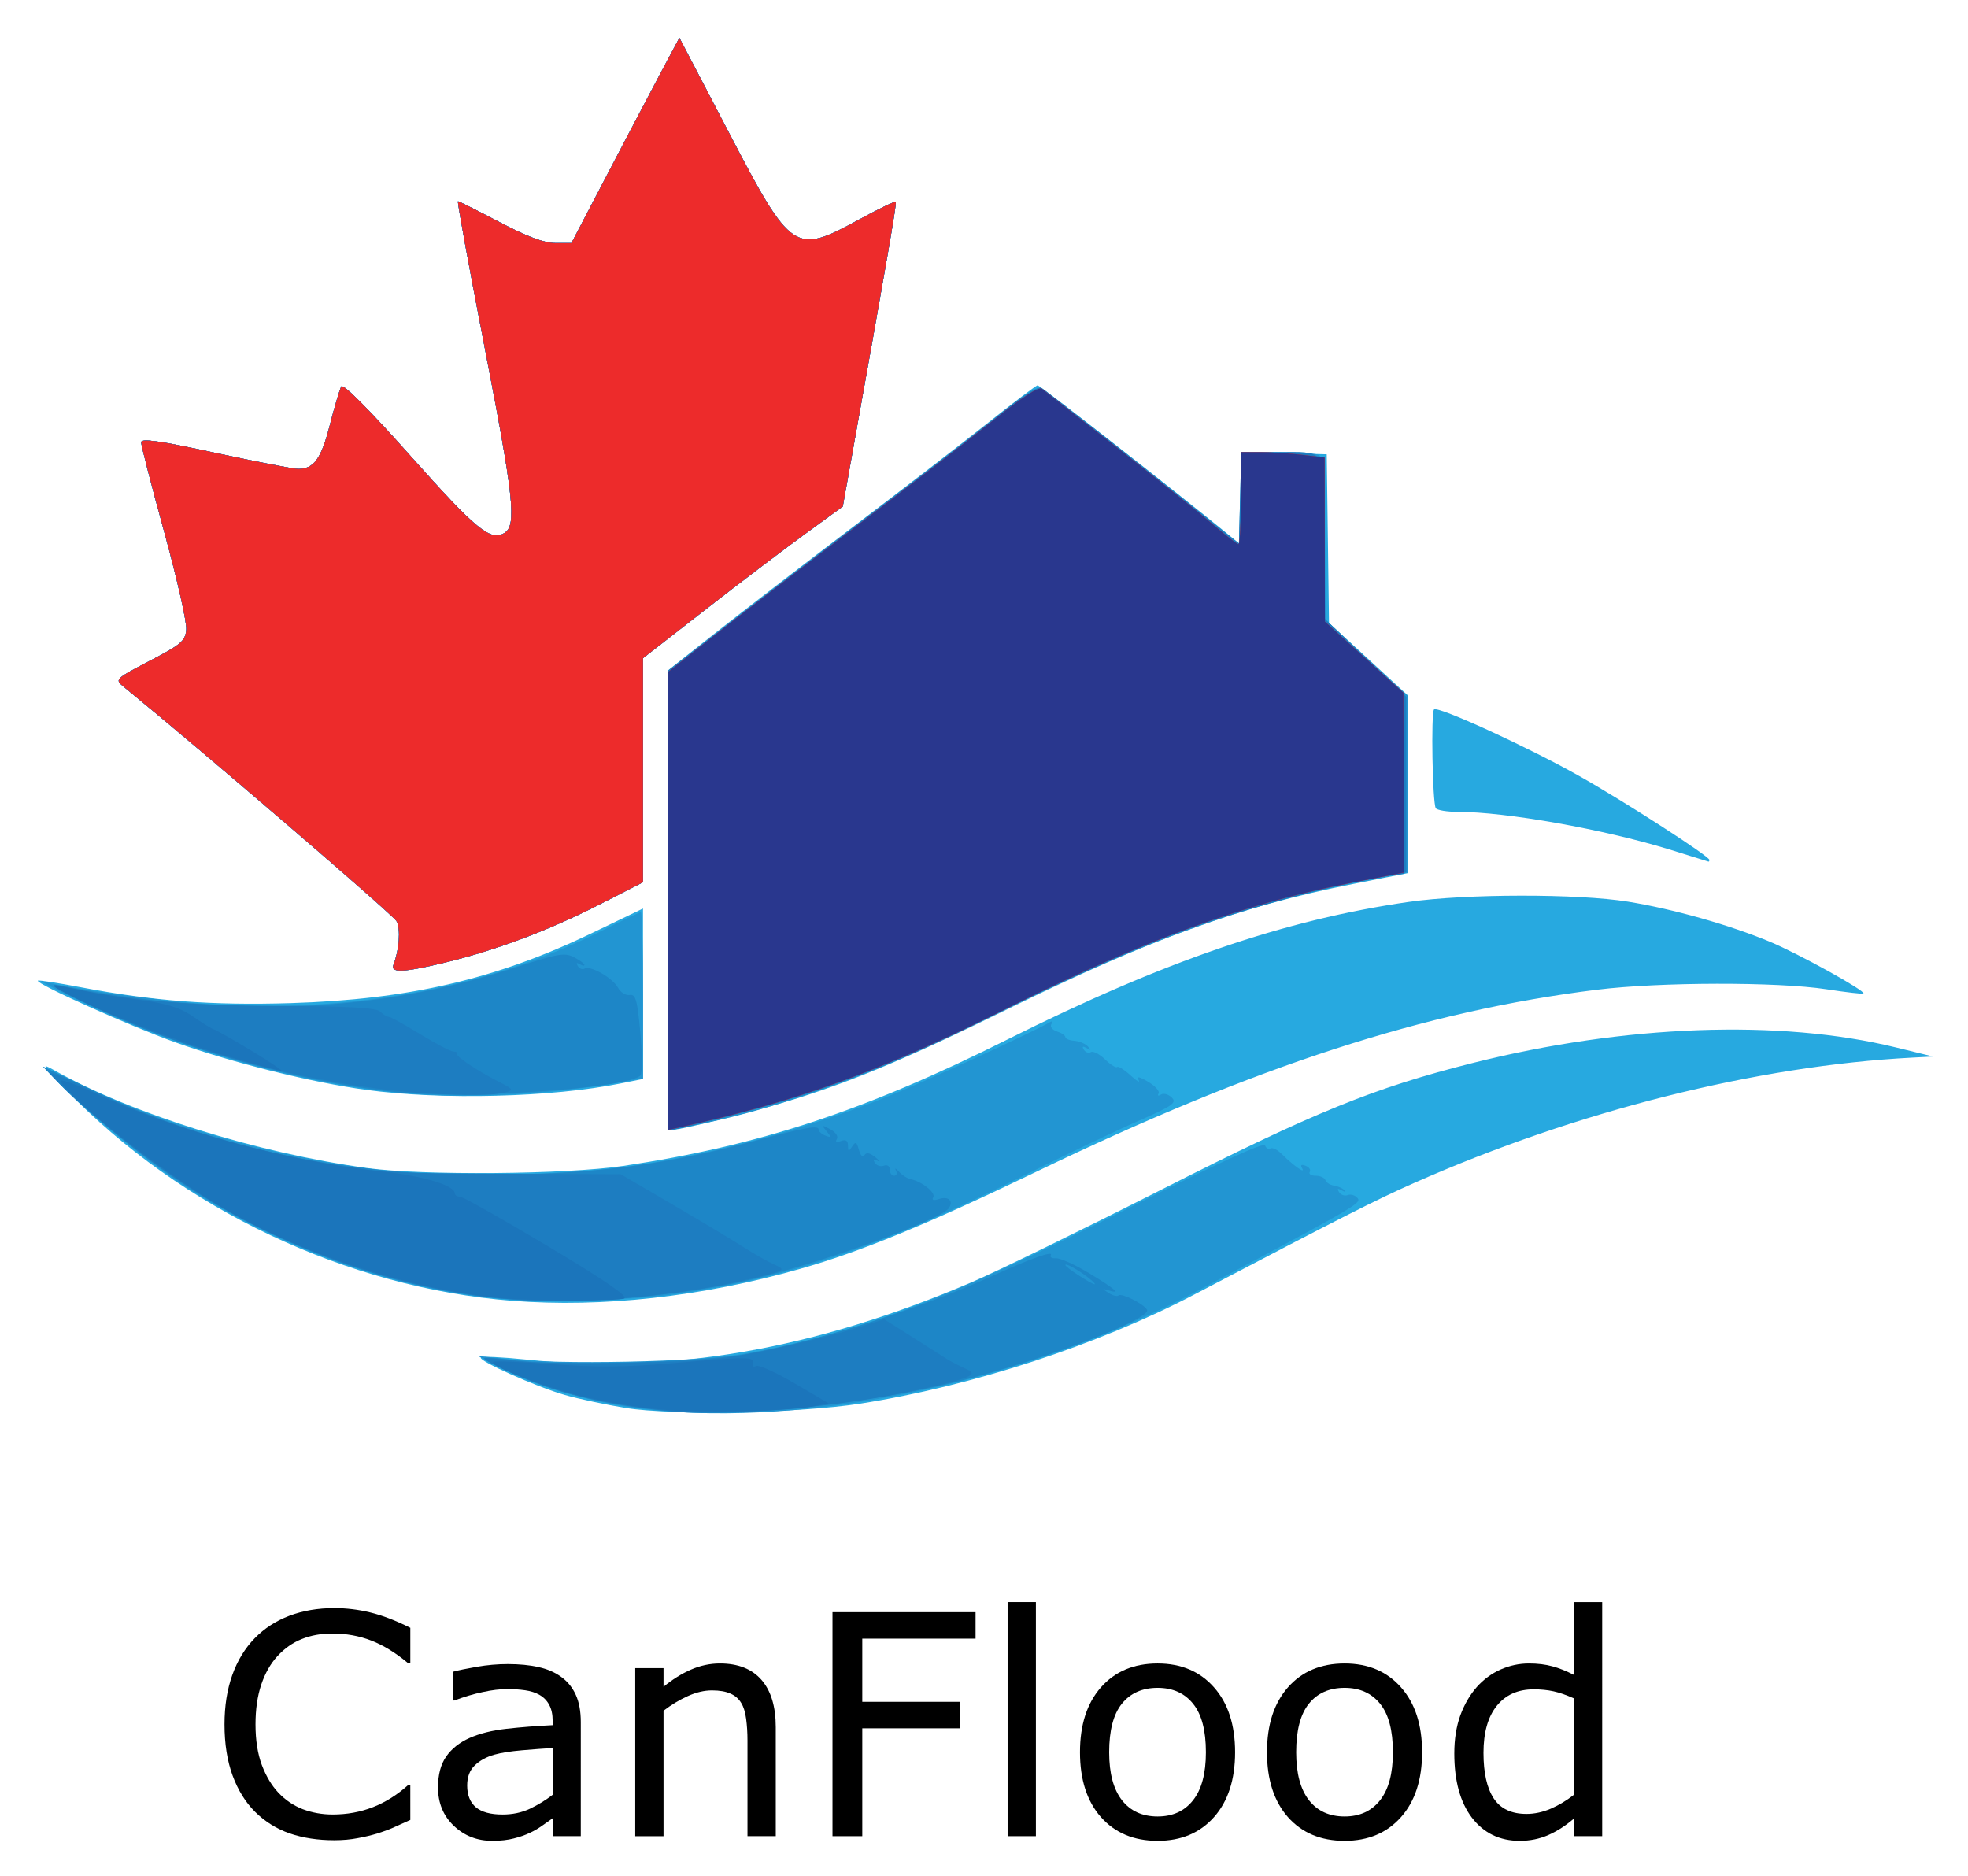 <svg xmlns="http://www.w3.org/2000/svg" role="img" viewBox="-9.05 -9.05 470.60 448.60"><title>CanFlood logo</title><g transform="translate(-34.293 .078)"><g transform="translate(-35.625 -263.398) scale(1.842)"><path d="M86.312 374.289q-1.074.469-1.953.879-.859.41-2.266.859-1.191.371-2.598.625-1.387.273-3.066.273-3.164 0-5.762-.879-2.578-.898-4.492-2.793-1.875-1.855-2.93-4.707-1.055-2.871-1.055-6.66 0-3.594 1.016-6.426 1.016-2.832 2.93-4.785 1.855-1.895 4.473-2.891 2.637-.996 5.84-.996 2.344 0 4.668.566 2.344.566 5.195 1.992v4.59h-.293q-2.402-2.012-4.766-2.93t-5.059-.918q-2.207 0-3.984.723-1.758.703-3.145 2.207-1.348 1.465-2.109 3.711-.742 2.227-.742 5.156 0 3.066.82 5.273.84 2.207 2.148 3.594 1.367 1.445 3.184 2.148 1.836.684 3.867.684 2.793 0 5.234-.957 2.441-.957 4.57-2.871h.273z"/><path d="M108.441 376.398h-3.652v-2.324q-.488.332-1.328.938-.82.586-1.602.938-.918.449-2.109.742-1.191.312-2.793.312-2.949 0-5-1.953-2.051-1.953-2.051-4.98 0-2.48 1.055-4.004 1.074-1.543 3.047-2.422 1.992-.879 4.785-1.191 2.793-.312 5.996-.469v-.566q0-1.25-.449-2.07-.43-.82-1.25-1.289-.781-.449-1.875-.605-1.094-.156-2.285-.156-1.445 0-3.223.391-1.777.371-3.672 1.094h-.195v-3.73q1.074-.293 3.105-.645 2.031-.352 4.004-.352 2.305 0 4.004.391 1.719.371 2.969 1.289 1.23.898 1.875 2.324t.645 3.535zm-3.652-5.371V364.953q-1.68.098-3.965.293-2.266.195-3.594.566-1.582.449-2.559 1.406-.977.938-.977 2.598 0 1.875 1.133 2.832 1.133.938 3.457.938 1.934 0 3.535-.742 1.602-.762 2.969-1.816z"/><path d="M133.754 376.398h-3.672v-12.422q0-1.504-.176-2.812-.176-1.328-.645-2.07-.488-.82-1.406-1.211-.918-.41-2.383-.41-1.504 0-3.145.742-1.641.742-3.145 1.895v16.289h-3.672v-21.816h3.672v2.422q1.719-1.426 3.555-2.227 1.836-.801 3.77-.801 3.535 0 5.391 2.129 1.855 2.129 1.855 6.133z"/><path d="M159.691 350.754h-14.707v8.203h12.637v3.438h-12.637v14.004h-3.867v-29.082h18.574z"/><path d="M167.523 376.398h-3.672v-30.391h3.672z"/><path d="M193.382 365.5q0 5.332-2.734 8.418-2.734 3.086-7.324 3.086-4.629 0-7.363-3.086-2.715-3.086-2.715-8.418 0-5.332 2.715-8.418 2.734-3.105 7.363-3.105 4.59 0 7.324 3.105 2.734 3.086 2.734 8.418zm-3.789 0q0-4.238-1.66-6.289-1.66-2.07-4.609-2.07-2.988 0-4.648 2.07-1.641 2.051-1.641 6.289 0 4.102 1.66 6.23 1.66 2.109 4.629 2.109 2.93 0 4.59-2.09 1.68-2.109 1.68-6.25z"/><path d="M217.66 365.5q0 5.332-2.734 8.418-2.734 3.086-7.324 3.086-4.629 0-7.363-3.086-2.715-3.086-2.715-8.418 0-5.332 2.715-8.418 2.734-3.105 7.363-3.105 4.59 0 7.324 3.105 2.734 3.086 2.734 8.418zm-3.789 0q0-4.238-1.66-6.289-1.66-2.07-4.609-2.07-2.988 0-4.648 2.07-1.641 2.051-1.641 6.289 0 4.102 1.66 6.23 1.66 2.109 4.629 2.109 2.93 0 4.59-2.09 1.68-2.109 1.68-6.25z"/><path d="M241.039 376.398h-3.672v-2.285q-1.582 1.367-3.301 2.129-1.719.762-3.73.762-3.906 0-6.211-3.008-2.285-3.008-2.285-8.34 0-2.773.781-4.941.801-2.168 2.148-3.691 1.328-1.484 3.086-2.266 1.777-.781 3.672-.781 1.719 0 3.047.371 1.328.352 2.793 1.113v-9.453h3.672zm-3.672-5.371v-12.52q-1.484-.664-2.656-.918-1.172-.254-2.559-.254-3.086 0-4.805 2.148-1.719 2.148-1.719 6.094 0 3.887 1.328 5.918 1.328 2.012 4.258 2.012 1.562 0 3.164-.684 1.602-.703 2.988-1.797z"/></g><path fill="#27a9e0" d="M174.84 327.525c-4.763-.779-11.288-2.168-14.5-3.087-6.93-1.982-20.888-8.223-20.116-8.995.298-.298 5.142-.069 10.764.508 34.632 3.554 68.947-2.389 106.512-18.446 6.05-2.586 26.3-12.461 45-21.944 37.03-18.779 51.26-24.573 75-30.541 36.271-9.117 73.343-10.483 101-3.72l9 2.2-5 .26c-37.144 1.934-80.169 12.75-118.951 29.902-9.157 4.05-17.278 8.17-52.748 26.759-22.975 12.04-53.166 21.904-79.801 26.071-14.619 2.287-45.069 2.847-56.16 1.033zm-27.069-25.616C108.309 298.816 68.565 280.025 41 251.425c-5.696-5.91-6.053-6.491-2.889-4.7C56.428 257.091 86.607 266.535 113 270.159c13.287 1.824 47.629 1.54 61.305-.507 32.552-4.874 57.739-13.163 91.816-30.216 37.421-18.726 66.335-28.636 96.007-32.906 13.643-1.963 40.468-1.992 52.401-.057 10.811 1.753 24.253 5.547 33.923 9.572 6.88 2.864 23.066 11.825 22.387 12.393-.187.156-4.165-.304-8.84-1.022-11.696-1.798-39.933-1.741-54.889.111C365.996 232.617 325.5 245.766 273 271.073c-26.079 12.571-41.932 19.088-56.5 23.224-23.402 6.645-47.292 9.291-68.729 7.611zM185 206.074v-54.926l11.25-8.899c6.188-4.895 20.925-16.244 32.75-25.221s26.512-20.306 32.637-25.175C267.762 86.984 273.045 83 273.376 83c.525 0 34.531 26.607 44.874 35.111l3.75 3.083V98.93l10.25.285L342.5 99.5l.27 20.172.27 20.172 9.48 8.702L362 157.246v42.382l-13.25 2.625c-26.852 5.321-48.472 13.143-82.25 29.758-23.019 11.323-36.261 16.946-50.5 21.443-8.835 2.79-27.573 7.542-29.75 7.545-.985.001-1.25-11.65-1.25-54.925zm-72.176 45.4c-13.127-1.791-31.97-6.481-45.635-11.359-10.765-3.843-33.564-14.074-32.882-14.756.177-.177 4.793.532 10.257 1.575 17.289 3.301 31.409 4.367 50.223 3.791 28.183-.862 49.084-5.719 71.962-16.721l12.25-5.891v40.745l-5.25 1.064c-16.508 3.347-42.846 4.018-60.926 1.551zm6.51-29.903c1.406-3.663 1.753-8.539.742-10.428-.826-1.543-45.195-39.66-65.481-56.253-1.888-1.545-1.625-1.789 6.468-6 7.526-3.916 8.469-4.719 8.735-7.442.164-1.679-2.198-12.151-5.25-23.27S59 97.366 59 96.641c0-.997 4.328-.382 17.733 2.52C86.487 101.272 95.401 103 96.542 103c3.774 0 5.51-2.405 7.586-10.509 1.123-4.385 2.35-8.522 2.725-9.192.431-.77 6.57 5.391 16.665 16.724 15.7 17.626 19.052 20.361 22.387 18.272 2.917-1.827 2.209-8.45-4.707-44.045-3.767-19.387-6.665-35.25-6.44-35.25.225 0 4.696 2.25 9.936 5 6.617 3.472 10.699 5 13.36 5h3.832l8.753-16.75c4.814-9.213 10.622-20.255 12.907-24.539l4.154-7.789 11.796 22.588c15.051 28.821 15.74 29.282 31.157 20.878 4.653-2.536 8.603-4.449 8.778-4.25.274.31-1.903 12.891-11.004 63.602l-1.659 9.241-9.134 6.647c-5.023 3.656-15.771 11.816-23.884 18.133L179 148.247v53.582l-10.75 5.483c-11.913 6.076-24.615 10.828-36.75 13.749-9.767 2.35-12.923 2.483-12.166.51zm305.05-27.595C408.603 189.129 385.351 185 373.835 185c-2.594 0-4.961-.395-5.26-.878-.794-1.285-1.176-22.855-.417-23.613.886-.886 22.133 8.841 34.525 15.806C413.407 182.341 434 195.604 434 196.483c0 .284-.113.466-.25.405-.138-.062-4.352-1.372-9.366-2.912z"/><path fill="#2295d2" d="M179.5 327.841c-11.253-1.263-25.231-5.161-33.208-9.262L139.5 315.087l6.5.707c13.21 1.436 45.883.756 57-1.187 26.721-4.668 48.795-13.033 92.417-35.019 21.117-10.643 32.058-15.662 32.335-14.831.23.691.803 1.018 1.274.727.47-.291 1.669.283 2.665 1.274 2.817 2.805 5.797 4.915 4.95 3.504-.505-.84-.247-1.048.802-.645.85.326 1.297.996.993 1.489-.304.492.336.895 1.422.895s2.134.475 2.327 1.054c.193.58 1.118 1.167 2.054 1.304.937.137 2.053.635 2.482 1.106.429.471.147.489-.626.041-.974-.565-1.173-.44-.649.408.416.672 1.352.994 2.081.714.729-.28 1.779.037 2.332.704 1.017 1.225-.18 1.92-37.705 21.91-41.033 21.858-92.963 33.054-132.655 28.599zM140 300.922c-23.773-3.014-49.227-12.531-70.5-26.359-8.708-5.661-23.644-17.855-30-24.494l-4-4.178 10.5 5.011c21.14 10.089 48.54 17.572 73.964 20.198 13.95 1.441 43.336.63 57.536-1.588 19.637-3.068 40.513-8.754 59.197-16.123 8.968-3.537 35.611-15.722 39.707-18.16.497-.296.603-.051.235.544-.368.595.237 1.37 1.345 1.722 1.108.352 2.015.963 2.015 1.359 0 .396.967.793 2.149.882 1.182.089 2.644.701 3.25 1.36.826.898.75.997-.304.396-.949-.541-1.17-.421-.681.37.398.644 1.156.904 1.684.578.528-.326 2.048.454 3.378 1.734 1.33 1.28 2.63 2.102 2.89 1.827.26-.275 1.706.625 3.214 2 1.508 1.375 2.378 1.873 1.933 1.106-.562-.967.138-.835 2.284.433 1.701 1.005 2.824 2.264 2.493 2.798-.333.538-.082.651.562.253.639-.395 1.811-.069 2.605.724 1.257 1.257.194 1.991-8.258 5.699-5.335 2.341-17.125 7.965-26.2 12.497-35.075 17.518-58.297 25.366-85.801 28.997-11.98 1.581-34.374 1.787-45.199.414zm45-94.732v-54.901l15.25-11.964c8.387-6.58 24.925-19.321 36.75-28.313 11.825-8.991 24.761-19 28.746-22.241 4.57-3.717 7.709-5.611 8.5-5.128 2.243 1.369 33.063 25.559 40.254 31.596l7 5.876.283-11.057L322.065 99h8.385c4.612 0 9.097.273 9.967.607 1.367.525 1.582 3.232 1.582 19.93v19.323l10 9.288 10 9.288-.001 21.032-.001 21.032-14.16 2.793c-25.293 4.988-52.381 14.958-84.958 31.268-28.357 14.197-52.72 23.024-74.129 26.859l-3.75.672V206.19zm-67 45.708c-24.043-2.703-51.386-10.793-74.448-22.025-5.529-2.693-9.248-4.674-8.266-4.402 6.139 1.7 27.585 4.68 39.387 5.473 34.215 2.301 67.209-3.826 94.557-17.56 4.802-2.411 8.964-4.384 9.25-4.384.286 0 .52 8.941.52 19.869v19.869l-3.75.661c-19.764 3.484-40.449 4.387-57.25 2.498zm1.334-30.326c1.406-3.663 1.753-8.539.742-10.428-.826-1.543-45.195-39.66-65.481-56.253-1.888-1.545-1.625-1.789 6.468-6 7.526-3.916 8.469-4.719 8.735-7.442.164-1.679-2.198-12.151-5.25-23.27S59 97.366 59 96.641c0-.997 4.328-.382 17.733 2.52C86.487 101.272 95.401 103 96.542 103c3.774 0 5.51-2.405 7.586-10.509 1.123-4.385 2.35-8.522 2.725-9.192.431-.77 6.57 5.391 16.665 16.724 15.7 17.626 19.052 20.361 22.387 18.272 2.917-1.827 2.209-8.45-4.707-44.045-3.767-19.387-6.665-35.25-6.44-35.25.225 0 4.696 2.25 9.936 5 6.617 3.472 10.699 5 13.36 5h3.832l8.753-16.75c4.814-9.213 10.622-20.255 12.907-24.539l4.154-7.789 11.796 22.588c15.051 28.821 15.74 29.282 31.157 20.878 4.653-2.536 8.603-4.449 8.778-4.25.274.31-1.903 12.891-11.004 63.602l-1.659 9.241-9.134 6.647c-5.023 3.656-15.771 11.816-23.884 18.133L179 148.247v53.582l-10.75 5.483c-11.913 6.076-24.615 10.828-36.75 13.749-9.767 2.35-12.923 2.483-12.166.51z"/><path fill="#1d86c7" d="M186.5 328.399c-11.499-1.141-20.773-2.833-27.976-5.103-7.613-2.399-18.125-7.079-17.373-7.735.192-.168 3.724.126 7.849.652 10.403 1.327 44.603.338 54.848-1.586 18.415-3.458 41.388-10.812 59.652-19.096 8.252-3.743 13.691-5.648 13.019-4.561-.309.5.255.848 1.254.773.999-.075 4.609 1.56 8.022 3.633 6.312 3.834 7.6 4.996 4.456 4.018-1.557-.484-1.549-.416.075.623 1.004.642 2.073.919 2.377.615.669-.669 5.917 1.942 6.811 3.389 1.337 2.163-24.017 11.803-44.961 17.095-20.96 5.296-53.254 8.752-68.052 7.283zm99-32.004c-2.561-1.974-5.5-3.592-5.5-3.028 0 .508 6.258 4.607 7 4.585.275-.008-.4-.709-1.5-1.556zM144 301.311c-25.243-2.658-52.01-12.303-73.825-26.602C60.322 268.251 45.32 256.138 39 249.537l-3.5-3.655 11.5 5.497c31.162 14.896 63.925 21.41 102.323 20.344 21.172-.588 36.617-2.766 55.677-7.851 13.146-3.507 16-4.023 16-2.891 0 .443.739 1.088 1.641 1.435 1.433.55 1.465.416.25-1.057-1.27-1.539-1.192-1.58.887-.473 1.282.683 1.975 1.704 1.586 2.334-.451.73-.113.897.972.481 1.152-.442 1.669-.11 1.679 1.08.013 1.478.153 1.508 1.0.219.818-1.245 1.093-1.104 1.623.835.369 1.348.922 1.876 1.309 1.25.455-.736 1.293-.579 2.611.49 1.068.866 1.309 1.246.537.845-.955-.496-1.163-.338-.649.494.416.672 1.385.981 2.155.686.807-.31 1.399.084 1.399.932 0 .808.477 1.469 1.059 1.469.582 0 .774-.562.426-1.25-.348-.688-.036-.575.695.25.73.825 2.001 1.643 2.824 1.818 2.737.582 6.069 3.255 5.403 4.333-.424.686.066.834 1.384.415 2.233-.709 3.473.394 2.393 2.128-1.788 2.873-31.872 13.663-48.449 17.377-18.77 4.206-43.432 5.957-59.735 4.24zm41-95.195v-54.884l19.25-14.934c10.588-8.214 26-20.051 34.25-26.305s19.388-14.908 24.75-19.231c6.552-5.282 10.188-7.598 11.086-7.061 1.076.644 32.192 25.131 44.702 35.178L322 121.256V99l7.75.014c13.375.024 12.25-1.86 12.25 20.515v19.295l9.75 9.338 9.75 9.338V199.427l-4.5.854c-32.907 6.247-56.953 14.672-92.104 32.271-18.941 9.483-29.756 14.144-44.396 19.134C211.913 254.614 188.102 261 185.775 261c-.426 0-.775-24.698-.775-54.884zm-65.5 45.857c-19.262-2.173-41.302-7.722-59.569-15C48.745 232.516 35.124 225.644 39 226.412c40.961 8.119 75.999 6.769 109.548-4.22 10.136-3.32 11.735-3.6 13.95-2.439 1.376.721 2.502 1.548 2.502 1.838 0 .29-.52.206-1.155-.186-.721-.446-.883-.274-.431.457.398.644 1.129.92 1.625.614 1.348-.833 6.745 2.254 7.983 4.567.595 1.112 1.846 1.895 2.78 1.74 1.447-.24 1.825 1.098 2.56 9.056.486 5.271.484 9.716-.006 10.206-3.125 3.125-42.611 5.76-58.855 3.928zm-.166-30.402c1.406-3.663 1.753-8.539.742-10.428-.826-1.543-45.195-39.66-65.481-56.253-1.888-1.545-1.625-1.789 6.468-6 7.526-3.916 8.469-4.719 8.735-7.442.164-1.679-2.198-12.151-5.25-23.27S59 97.366 59 96.641c0-.997 4.328-.382 17.733 2.52C86.487 101.272 95.401 103 96.542 103c3.774 0 5.51-2.405 7.586-10.509 1.123-4.385 2.35-8.522 2.725-9.192.431-.77 6.57 5.391 16.665 16.724 15.7 17.626 19.052 20.361 22.387 18.272 2.917-1.827 2.209-8.45-4.707-44.045-3.767-19.387-6.665-35.25-6.44-35.25.225 0 4.696 2.25 9.936 5 6.617 3.472 10.699 5 13.36 5h3.832l8.753-16.75c4.814-9.213 10.622-20.255 12.907-24.539l4.154-7.789 11.796 22.588c15.051 28.821 15.74 29.282 31.157 20.878 4.653-2.536 8.603-4.449 8.778-4.25.274.31-1.903 12.891-11.004 63.602l-1.659 9.241-9.134 6.647c-5.023 3.656-15.771 11.816-23.884 18.133L179 148.247v53.582l-10.75 5.483c-11.913 6.076-24.615 10.828-36.75 13.749-9.767 2.35-12.923 2.483-12.166.51z"/><path fill="#1d7dc1" d="M183 328.06c-9.769-1.038-17.956-2.695-26-5.263-5.894-1.882-16-6.387-16-7.133 0-.166 3.263.101 7.25.595 3.987.493 16.475.709 27.75.48 17.518-.357 22.391-.818 33.5-3.173 7.15-1.516 16.188-3.766 20.084-5.001l7.084-2.246 6.478 4.091c3.563 2.25 7.35 4.655 8.416 5.343 1.066.689 3.063 1.733 4.438 2.32 3.339 1.426 1.927 2.133-9.5 4.754-20.283 4.654-47.691 6.912-63.5 5.233zm-42-27.148c-34.138-4.382-66.364-19.465-93.82-43.915-5.676-5.054-10.157-9.354-9.957-9.554.2-.2 3.967 1.366 8.371 3.48 17.202 8.257 36.127 14.226 57.906 18.264 10.518 1.95 15.591 2.239 41.077 2.336l29.077.111 12.423 7.263c6.832 3.995 14.448 8.562 16.923 10.15 2.475 1.588 5.824 3.486 7.443 4.219 2.892 1.31 2.781 1.371-6.5 3.562-19.842 4.686-45.35 6.34-62.943 4.082zm44-94.796v-54.884l19.25-14.934c10.588-8.214 26-20.051 34.25-26.305s19.388-14.908 24.75-19.231c6.552-5.282 10.188-7.598 11.086-7.061 1.076.644 32.192 25.131 44.702 35.178L322 121.256V99l7.75.014c13.375.024 12.25-1.86 12.25 20.515v19.295l9.75 9.338 9.75 9.338V199.427l-4.5.854c-32.907 6.247-56.953 14.672-92.104 32.271-18.941 9.483-29.756 14.144-44.396 19.134C211.913 254.614 188.102 261 185.775 261c-.426 0-.775-24.698-.775-54.884zm-57.5 46.217c-20.255-1.243-45.615-6.901-65.543-14.623C50.264 233.178 34.41 225.424 39 226.481c14.657 3.376 29.898 4.809 52.2 4.911 17.505.08 24.027.435 24.95 1.358.688.688 1.602 1.25 2.033 1.25.43 0 3.828 1.87 7.55 4.156 3.722 2.286 7.33 4.161 8.018 4.167.688.006 1.044.216.793.467-.532.532 4.36 3.842 9.888 6.691 3.684 1.899 3.745 2.009 1.457 2.65-2.426.68-9.351.755-18.387.201zm-8.166-30.762c1.406-3.663 1.753-8.539.742-10.428-.826-1.543-45.195-39.66-65.481-56.253-1.888-1.545-1.625-1.789 6.468-6 7.526-3.916 8.469-4.719 8.735-7.442.164-1.679-2.198-12.151-5.25-23.27S59 97.366 59 96.641c0-.997 4.328-.382 17.733 2.52C86.487 101.272 95.401 103 96.542 103c3.774 0 5.51-2.405 7.586-10.509 1.123-4.385 2.35-8.522 2.725-9.192.431-.77 6.57 5.391 16.665 16.724 15.7 17.626 19.052 20.361 22.387 18.272 2.917-1.827 2.209-8.45-4.707-44.045-3.767-19.387-6.665-35.25-6.44-35.25.225 0 4.696 2.25 9.936 5 6.617 3.472 10.699 5 13.36 5h3.832l8.753-16.75c4.814-9.213 10.622-20.255 12.907-24.539l4.154-7.789 11.796 22.588c15.051 28.821 15.74 29.282 31.157 20.878 4.653-2.536 8.603-4.449 8.778-4.25.274.31-1.903 12.891-11.004 63.602l-1.659 9.241-9.134 6.647c-5.023 3.656-15.771 11.816-23.884 18.133L179 148.247v53.582l-10.75 5.483c-11.913 6.076-24.615 10.828-36.75 13.749-9.767 2.35-12.923 2.483-12.166.51z"/><path fill="#1b75bb" d="M183.5 327.922c-5.5-.471-14.275-1.946-19.5-3.279-9.391-2.395-21.751-7.225-20.834-8.142.26-.261 6.655-.008 14.21.562 10.108.762 17.485.715 27.93-.178 19.166-1.638 20.247-1.641 19.919-.06-.151.728.2 1.031.78.672.58-.359 4.733 1.505 9.229 4.14l8.174 4.792-3.454.675c-6.326 1.236-26.326 1.685-36.454.817zm-38-26.615c-21.105-1.884-46.975-10.121-66-21.014-13.701-7.845-36.914-25.844-39.768-30.837-.423-.739 3.115.45 7.861 2.643C67.946 261.502 93.423 268.453 117 271.037c9.663 1.059 17 3.299 17 5.191 0 .425.562.781 1.25.791.688.01 10.165 5.351 21.061 11.869 13.751 8.226 19.309 12.044 18.168 12.482-1.662.638-21.615.595-28.98-.063zm39.5-95.064V151.485l14.75-11.585c8.113-6.372 23.525-18.263 34.25-26.424 10.725-8.161 23.954-18.357 29.397-22.658 6.158-4.865 10.314-7.505 11-6.987 8.035 6.064 35.647 27.839 40.603 32.019l6.5 5.483.283-11.167L322.065 99l6.217.011c3.419.006 7.905.29 9.967.631l3.75.62.07 19.619.07 19.619 9.359 8.5 9.359 8.5.07 21.656.07 21.656-5.25.694c-9.7 1.282-35.483 8.335-49.426 13.52-7.603 2.827-25.749 10.913-40.324 17.969-29.063 14.069-45.452 20.429-65.984 25.605-7.416 1.87-13.829 3.4-14.25 3.4-.421 0-.766-24.641-.766-54.757zM79.749 243.477c-12.14-3.542-30.182-10.55-38.496-14.953-4.771-2.527-4.587-2.55 4.748-.599 2.475.517 8.291 1.453 12.924 2.079 6.487.877 9.402 1.812 12.68 4.067C73.945 235.682 76.09 237 76.37 237c.28 0 4.249 2.249 8.82 4.998 4.571 2.749 7.86 4.978 7.31 4.953-.55-.025-6.288-1.588-12.751-3.474zm39.586-21.906c1.406-3.663 1.753-8.539.742-10.428-.826-1.543-45.195-39.66-65.481-56.253-1.888-1.545-1.625-1.789 6.468-6 7.526-3.916 8.469-4.719 8.735-7.442.164-1.679-2.198-12.151-5.25-23.27S59 97.366 59 96.641c0-.997 4.328-.382 17.733 2.52C86.487 101.272 95.401 103 96.542 103c3.774 0 5.51-2.405 7.586-10.509 1.123-4.385 2.35-8.522 2.725-9.192.431-.77 6.57 5.391 16.665 16.724 15.7 17.626 19.052 20.361 22.387 18.272 2.917-1.827 2.209-8.45-4.707-44.045-3.767-19.387-6.665-35.25-6.44-35.25.225 0 4.696 2.25 9.936 5 6.617 3.472 10.699 5 13.36 5h3.832l8.753-16.75c4.814-9.213 10.622-20.255 12.907-24.539l4.154-7.789 11.796 22.588c15.051 28.821 15.74 29.282 31.157 20.878 4.653-2.536 8.603-4.449 8.778-4.25.274.31-1.903 12.891-11.004 63.602l-1.659 9.241-9.134 6.647c-5.023 3.656-15.771 11.816-23.884 18.133L179 148.247v53.582l-10.75 5.483c-11.913 6.076-24.615 10.828-36.75 13.749-9.767 2.35-12.923 2.483-12.166.51z"/><path fill="#ed2b2b" d="M185.03 206.269l.03-54.769 10.22-8.082c5.621-4.445 20.795-16.123 33.72-25.951 12.925-9.828 28.169-21.611 33.877-26.185 6.741-5.403 10.77-8.008 11.5-7.437.618.484 8.773 6.861 18.123 14.172 9.35 7.311 19.536 15.473 22.636 18.138 3.1 2.665 5.912 4.845 6.25 4.845.338 0 .614-4.95.614-11V99l4.75.009c2.612.005 7.112.292 10 .639l5.25.631.029 19.611.029 19.611 9.388 8.5 9.388 8.5.074 21.5.074 21.5-13.909 2.718c-24.206 4.731-49.185 13.829-79.189 28.845-31.359 15.693-50.977 22.882-80.133 29.364l-2.75.611.03-54.769zm-65.696 15.302c1.406-3.663 1.753-8.539.742-10.428-.826-1.543-45.195-39.66-65.481-56.253-1.888-1.545-1.625-1.789 6.468-6 7.526-3.916 8.469-4.719 8.735-7.442.164-1.679-2.198-12.151-5.25-23.27S59 97.366 59 96.641c0-.997 4.328-.382 17.733 2.52C86.487 101.272 95.401 103 96.542 103c3.774 0 5.51-2.405 7.586-10.509 1.123-4.385 2.35-8.522 2.725-9.192.431-.77 6.57 5.391 16.665 16.724 15.7 17.626 19.052 20.361 22.387 18.272 2.917-1.827 2.209-8.45-4.707-44.045-3.767-19.387-6.665-35.25-6.44-35.25.225 0 4.696 2.25 9.936 5 6.617 3.472 10.699 5 13.36 5h3.832l8.753-16.75c4.814-9.213 10.622-20.255 12.907-24.539l4.154-7.789 11.796 22.588c15.051 28.821 15.74 29.282 31.157 20.878 4.653-2.536 8.603-4.449 8.778-4.25.274.31-1.903 12.891-11.004 63.602l-1.659 9.241-9.134 6.647c-5.023 3.656-15.771 11.816-23.884 18.133L179 148.247v53.582l-10.75 5.483c-11.913 6.076-24.615 10.828-36.75 13.749-9.767 2.35-12.923 2.483-12.166.51z"/><path fill="#29378e" d="M185.03 206.269l.03-54.769 10.22-8.082c5.621-4.445 20.795-16.123 33.72-25.951 12.925-9.828 28.169-21.611 33.877-26.185 6.741-5.403 10.77-8.008 11.5-7.437.618.484 8.773 6.861 18.123 14.172 9.35 7.311 19.536 15.473 22.636 18.138 3.1 2.665 5.912 4.845 6.25 4.845.338 0 .614-4.95.614-11V99l4.75.009c2.612.005 7.112.292 10 .639l5.25.631.029 19.611.029 19.611 9.388 8.5 9.388 8.5.074 21.5.074 21.5-13.909 2.718c-24.206 4.731-49.185 13.829-79.189 28.845-31.359 15.693-50.977 22.882-80.133 29.364l-2.75.611.03-54.769z"/></g></svg>